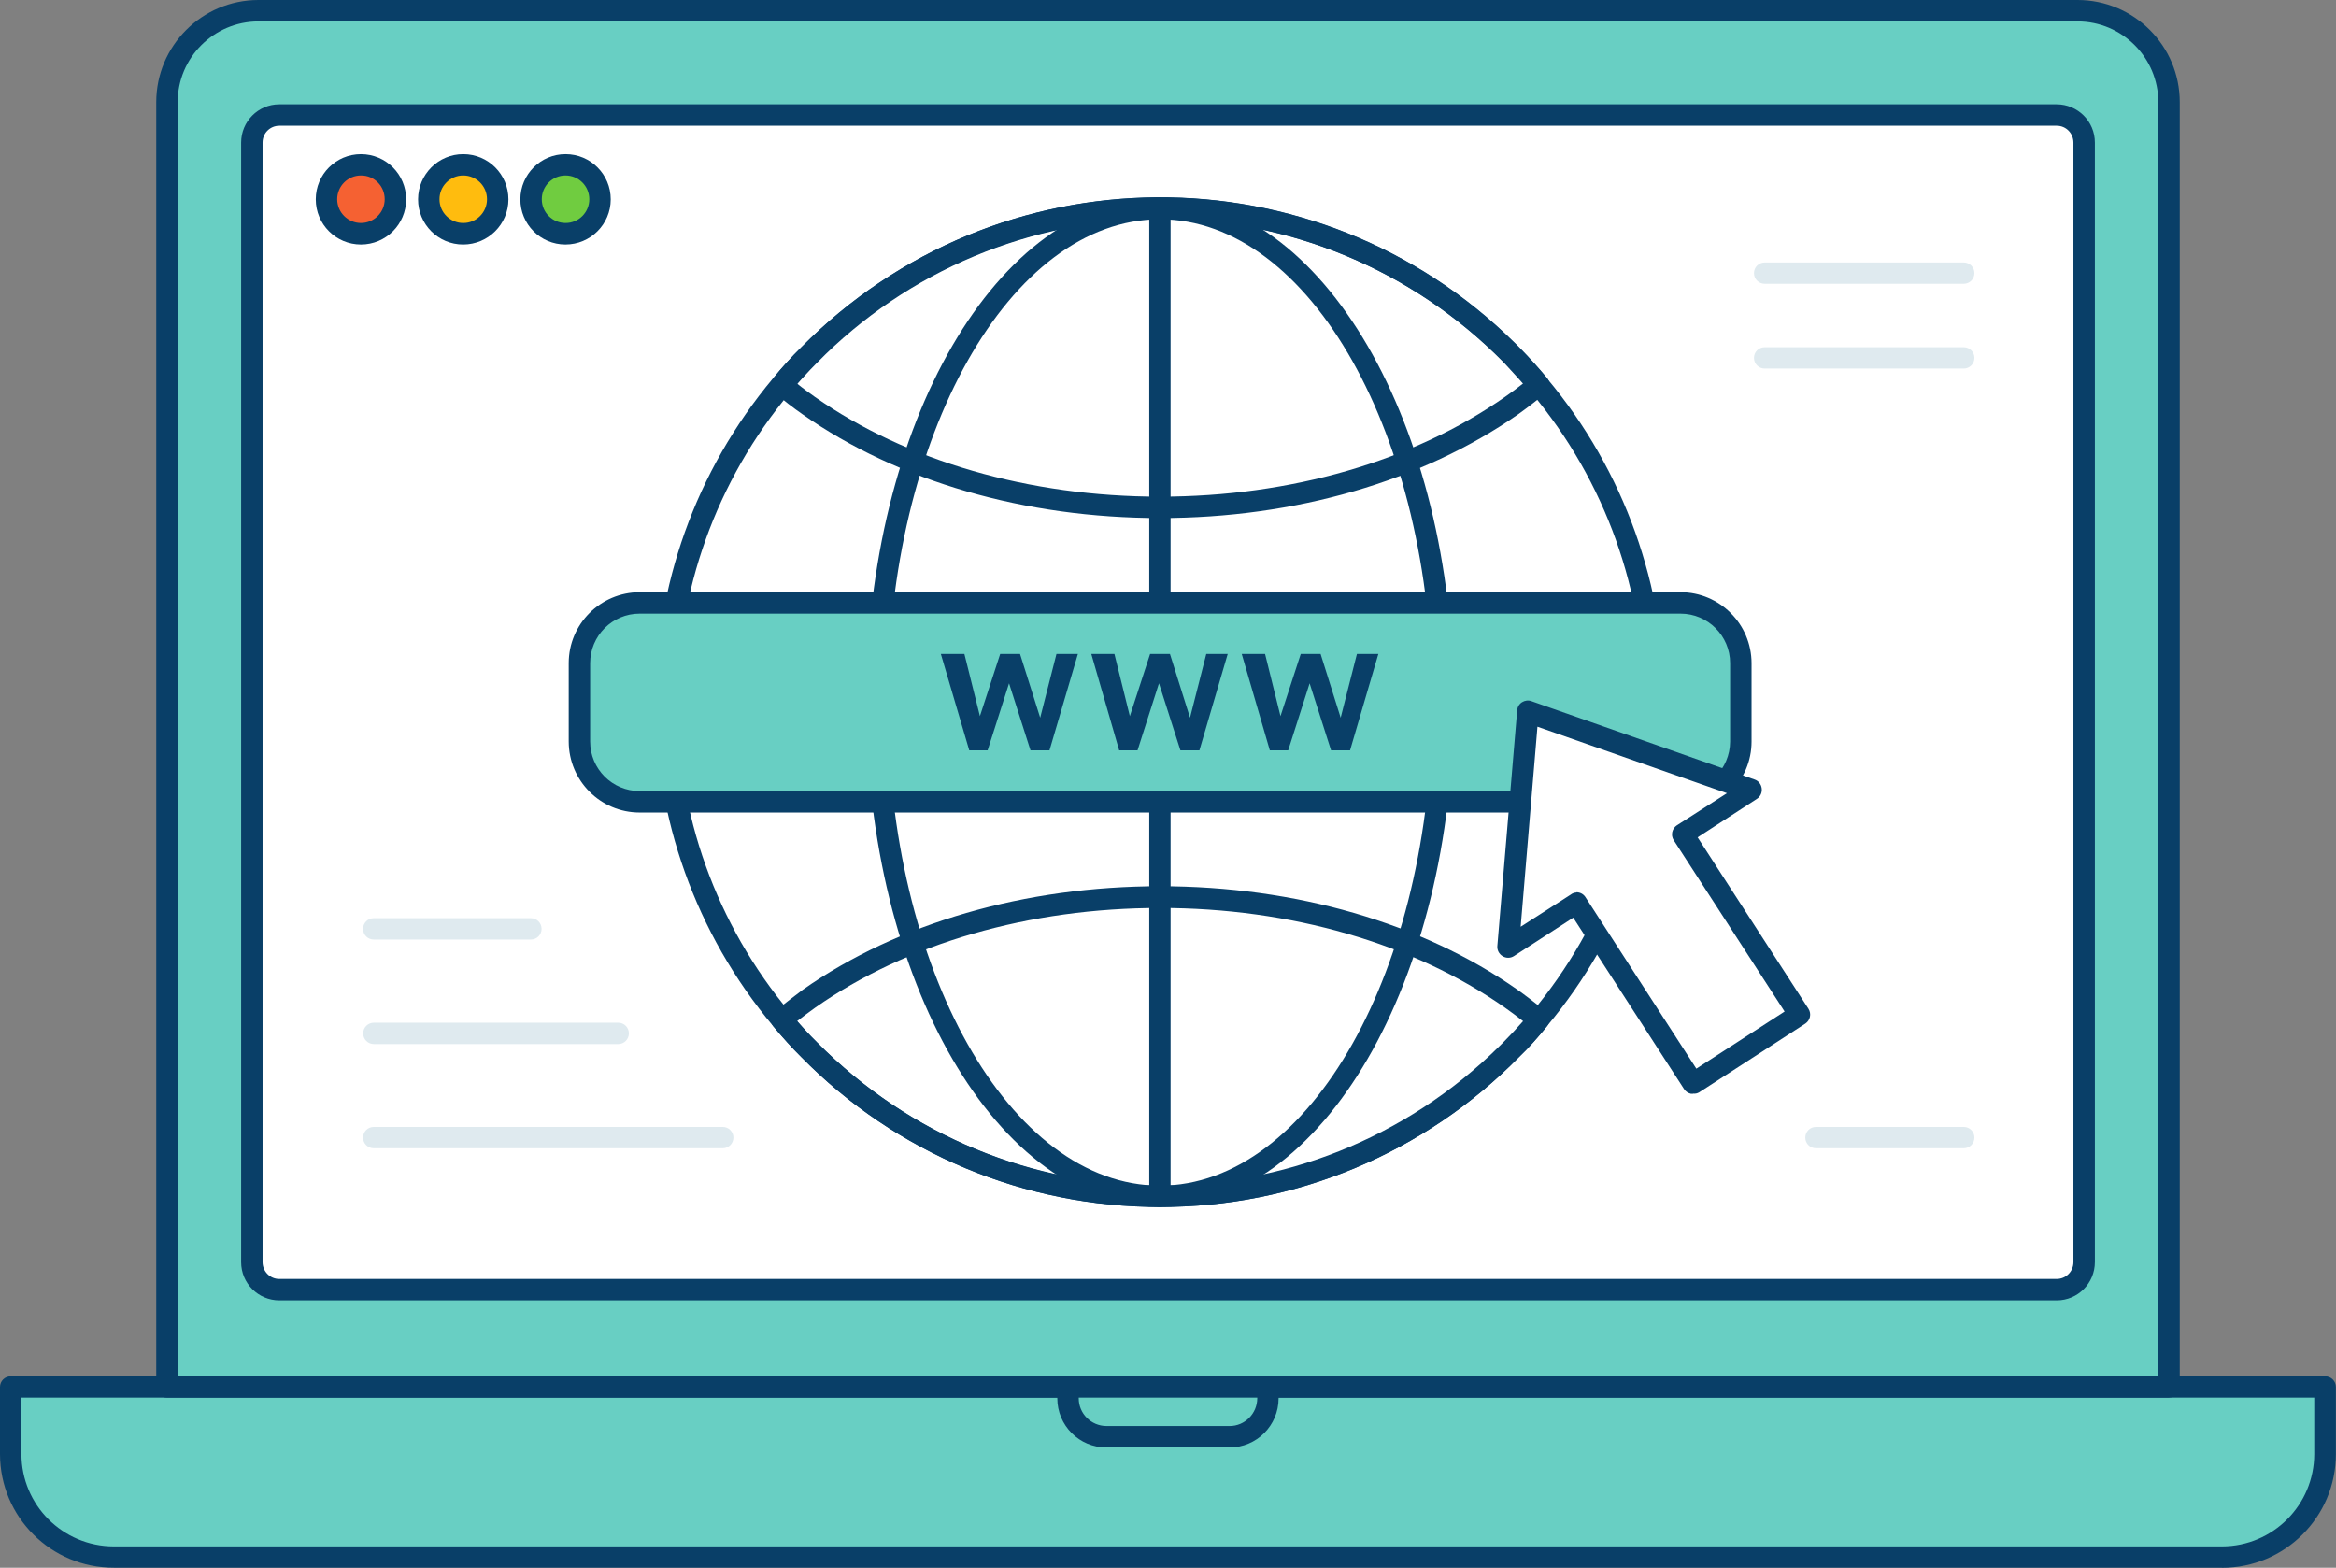 <?xml version="1.0" encoding="UTF-8"?><svg id="_レイヤー_2" xmlns="http://www.w3.org/2000/svg" width="221.27" height="148.49" viewBox="0 0 221.27 148.49"><rect x="0" y="0" width="221.27" height="148.49" fill="#808080" stroke="none"/><defs><style>.cls-1{fill:#f56132;}.cls-2{fill:#68cfc3;}.cls-3{fill:#fff;}.cls-4{fill:#ffbc0e;}.cls-5{fill:#dfeaef;}.cls-6{fill:#093f68;}.cls-7{fill:#70cc40;}</style></defs><g id="_レイヤー_1-2"><g id="_489_world_wide_web_outline"><path class="cls-2" d="M1.01,131.36H220.25v6.35c0,5.39-4.37,9.76-9.76,9.76H10.8c-5.39,.01-9.77-4.35-9.78-9.74,0,0,0-.01,0-.02v-6.35h0Z"/><path class="cls-6" d="M210.47,148.49H10.8C4.85,148.51,.01,143.69,0,137.74c0,0,0-.01,0-.02v-6.35c0-.56,.45-1.01,1.01-1.01H220.25c.56,0,1.01,.45,1.01,1.01v6.35c0,5.95-4.83,10.78-10.78,10.78,0,0-.01,0-.02,0ZM2.03,132.38v5.34c0,4.83,3.91,8.74,8.74,8.75H210.47c4.83-.01,8.73-3.92,8.74-8.75v-5.34H2.03Z"/><path class="cls-2" d="M24.48,1.01H196.79c4.79,0,8.67,3.88,8.67,8.67h0v121.68H15.81V9.68c0-4.79,3.88-8.67,8.67-8.67h0Z"/><path class="cls-6" d="M205.46,132.38H15.81c-.56,0-1.01-.45-1.01-1.01V9.68C14.8,4.34,19.14,0,24.48,0H196.79c5.35,0,9.68,4.34,9.68,9.68v121.68c0,.56-.45,1.01-1.01,1.01Zm-188.63-2.03H204.44V9.68c0-4.22-3.43-7.65-7.65-7.65H24.48c-4.22,0-7.65,3.43-7.65,7.65v120.66Z"/><rect class="cls-3" x="23.84" y="10.89" width="173.58" height="111.27" rx="2.62" ry="2.62"/><path class="cls-6" d="M194.81,123.17H26.46c-2,0-3.62-1.62-3.62-3.62,0,0,0,0,0-.01V13.51c0-2,1.61-3.63,3.61-3.63,0,0,0,0,.01,0H194.81c2,0,3.62,1.62,3.62,3.62h0V119.54c0,2-1.61,3.63-3.61,3.63,0,0,0,0-.01,0ZM26.46,11.91c-.88,0-1.59,.71-1.59,1.59,0,0,0,0,0,.01V119.54c0,.88,.7,1.6,1.58,1.6,0,0,0,0,.01,0H194.81c.88,0,1.59-.71,1.59-1.59,0,0,0,0,0-.01V13.51c0-.88-.7-1.6-1.58-1.6,0,0,0,0-.01,0H26.46Z"/><path class="cls-2" d="M101.17,131.36h18.94v1.09c0,2-1.62,3.62-3.62,3.62h-11.68c-2,0-3.62-1.62-3.62-3.62h0v-1.09h-.01Z"/><path class="cls-6" d="M116.47,137.1h-11.67c-2.57,0-4.65-2.08-4.65-4.65h0v-1.09c0-.56,.45-1.01,1.01-1.01h18.94c.56,0,1.01,.45,1.01,1.01v1.09c0,2.57-2.08,4.65-4.65,4.65h0Zm-14.29-4.72v.07c0,1.44,1.17,2.61,2.62,2.62h11.67c1.44,0,2.61-1.17,2.62-2.62v-.07h-16.91Z"/><circle class="cls-1" cx="34.19" cy="18.88" r="3.27"/><path class="cls-6" d="M34.19,23.16c-2.37,0-4.28-1.92-4.28-4.28,0-2.37,1.92-4.28,4.28-4.28,2.37,0,4.28,1.92,4.28,4.28h0c0,2.37-1.92,4.28-4.28,4.28Zm0-6.54c-1.24,0-2.25,1.01-2.25,2.25s1.01,2.25,2.25,2.25,2.25-1.01,2.25-2.25c0-1.24-.99-2.25-2.23-2.25,0,0-.01,0-.02,0Z"/><circle class="cls-4" cx="43.87" cy="18.88" r="3.27"/><path class="cls-6" d="M43.87,23.16c-2.37,0-4.28-1.93-4.27-4.29s1.93-4.28,4.29-4.27c2.36,0,4.27,1.92,4.27,4.28,0,2.37-1.93,4.28-4.29,4.28Zm0-6.54c-1.24,0-2.25,1.02-2.24,2.26,0,1.24,1.02,2.25,2.26,2.24,1.24,0,2.24-1.01,2.24-2.25,0-1.24-1.01-2.25-2.25-2.25,0,0,0,0-.01,0Z"/><circle class="cls-7" cx="53.56" cy="18.88" r="3.27"/><path class="cls-6" d="M53.56,23.16c-2.37,0-4.28-1.93-4.27-4.29s1.93-4.28,4.29-4.27c2.36,0,4.27,1.92,4.27,4.28,0,2.37-1.93,4.28-4.29,4.28Zm0-6.54c-1.24,0-2.25,1.02-2.24,2.26,0,1.24,1.02,2.25,2.26,2.24,1.24,0,2.24-1.01,2.24-2.25,0-1.24-1.01-2.25-2.25-2.25,0,0,0,0-.01,0Z"/><path class="cls-3" d="M156.66,66.53c.02,10.99-3.85,21.63-10.92,30.04-.81,1.01-1.67,1.93-2.58,2.83-18.16,18.38-47.78,18.55-66.16,.39-.13-.13-.26-.26-.39-.39-.9-.9-1.76-1.85-2.57-2.83-14.59-17.38-14.59-42.73,0-60.11,.81-.99,1.66-1.94,2.57-2.84,18.16-18.36,47.77-18.52,66.13-.35,.13,.12,.25,.25,.37,.37,.91,.9,1.77,1.85,2.58,2.84,7.09,8.41,10.97,19.05,10.96,30.04Z"/><path class="cls-6" d="M109.88,114.32c-12.78,.03-25.04-5.09-33.99-14.21-.92-.91-1.81-1.9-2.64-2.9-14.89-17.76-14.89-43.65,0-61.41,.82-1.01,1.71-1.97,2.63-2.89,18.54-18.78,48.79-18.98,67.56-.44,.15,.15,.29,.29,.44,.44,.91,.92,1.8,1.9,2.63,2.9,14.89,17.76,14.89,43.65,0,61.41-.81,1.01-1.71,2.03-2.63,2.9-8.96,9.12-21.22,14.23-34,14.2Zm0-93.56c-12.21-.03-23.92,4.87-32.48,13.59-.88,.88-1.73,1.81-2.51,2.76-14.3,17.02-14.3,41.85,0,58.87,.79,.95,1.63,1.89,2.52,2.76,17.77,17.98,46.74,18.15,64.72,.38,.13-.13,.25-.25,.38-.38,.88-.88,1.73-1.82,2.52-2.77,14.27-17.01,14.27-41.8,0-58.81-.79-1.01-1.63-1.89-2.51-2.77-8.59-8.77-20.37-13.69-32.64-13.63Z"/><path class="cls-6" d="M109.88,114.32c-12.78,.03-25.04-5.09-33.99-14.21-.92-.91-1.81-1.9-2.64-2.9-.17-.21-.25-.48-.22-.75,.03-.27,.17-.52,.39-.69,1.01-.81,1.85-1.43,2.63-2.03,9.01-6.32,21.03-9.8,33.84-9.8s24.83,3.48,33.84,9.8c.79,.56,1.6,1.18,2.64,2.03,.21,.17,.35,.42,.38,.69,.03,.27-.05,.54-.22,.75-.82,1.01-1.72,2.03-2.64,2.91-8.96,9.11-21.21,14.23-33.99,14.2Zm-34.39-17.59c.59,.67,1.2,1.33,1.84,1.96,17.77,17.98,46.74,18.15,64.72,.38,.13-.13,.25-.25,.38-.38,.64-.64,1.25-1.3,1.84-1.97-.63-.49-1.18-.9-1.72-1.28-8.68-6.09-20.3-9.44-32.67-9.44s-23.99,3.35-32.66,9.44c-.54,.39-1.1,.8-1.73,1.29h0Z"/><path class="cls-6" d="M109.88,49.07c-12.79,0-24.81-3.48-33.85-9.82-.89-.62-1.78-1.3-2.62-2.03-.43-.36-.48-.99-.13-1.42,.82-1.01,1.71-2.03,2.63-2.9,18.54-18.78,48.79-18.98,67.56-.44,.15,.15,.29,.29,.44,.44,.91,.92,1.8,1.9,2.63,2.9,.35,.43,.29,1.06-.13,1.42-.84,.71-1.73,1.39-2.62,2.03-9.09,6.33-21.12,9.82-33.91,9.82Zm-34.38-12.74c.55,.45,1.12,.86,1.68,1.26,8.71,6.09,20.3,9.45,32.69,9.45s23.98-3.36,32.69-9.45c.57-.4,1.14-.81,1.7-1.26-.6-.68-1.22-1.34-1.85-2.03-17.75-17.97-46.71-18.14-64.68-.39-.13,.13-.26,.26-.39,.39-.64,.69-1.23,1.38-1.85,2.03Z"/><path class="cls-6" d="M109.87,114.32c-15.34,0-27.81-21.44-27.81-47.8s12.47-47.79,27.81-47.79,27.82,21.44,27.82,47.79-12.47,47.8-27.82,47.8Zm0-93.55c-14.21,0-25.78,20.52-25.78,45.76s11.56,45.77,25.78,45.77,25.79-20.53,25.79-45.77-11.57-45.76-25.79-45.76Z"/><path class="cls-6" d="M156.64,67.54H63.11c-.56,0-1.01-.45-1.01-1.01s.45-1.01,1.01-1.01h93.53c.56,0,1.01,.45,1.01,1.01s-.45,1.01-1.01,1.01h0Z"/><path class="cls-6" d="M109.87,114.32c-.56,0-1.01-.45-1.01-1.01V19.75c0-.56,.45-1.01,1.01-1.01s1.01,.45,1.01,1.01V113.3c0,.56-.45,1.01-1.01,1.01Z"/><rect class="cls-2" x="54.88" y="57.1" width="110.01" height="18.84" rx="5.71" ry="5.71"/><path class="cls-6" d="M159.17,76.96H60.59c-3.71,0-6.71-3.01-6.72-6.72v-7.43c0-3.71,3.01-6.71,6.72-6.72h98.59c3.71,0,6.72,3.01,6.73,6.72v7.43c0,3.71-3.02,6.72-6.73,6.72ZM60.59,58.12c-2.59,0-4.69,2.1-4.69,4.69v7.43c0,2.59,2.1,4.69,4.69,4.69h98.59c2.59,0,4.69-2.1,4.7-4.69v-7.43c0-2.59-2.11-4.69-4.7-4.69H60.59Z"/><path class="cls-6" d="M89.13,61.94h2.22l1.47,5.89h0l1.92-5.89h1.88l1.91,6.04h0l1.54-6.04h2.03l-2.69,9.13h-1.8l-2.03-6.35h0l-2.03,6.35h-1.74l-2.69-9.13Z"/><path class="cls-6" d="M103.38,61.94h2.18l1.46,5.89h0l1.92-5.89h1.88l1.9,6.04h0l1.54-6.04h2.03l-2.68,9.13h-1.8l-2.03-6.35h0l-2.03,6.35h-1.74l-2.64-9.13Z"/><path class="cls-6" d="M117.63,61.94h2.2l1.46,5.89h0l1.92-5.89h1.88l1.9,6.04h0l1.54-6.04h2.03l-2.68,9.13h-1.8l-2.03-6.35h0l-2.03,6.35h-1.74l-2.66-9.13Z"/><polygon class="cls-3" points="165.87 74.82 144.74 67.4 142.86 89.72 149.34 85.52 160.38 102.59 170.45 96.07 159.4 79.01 165.87 74.82"/><path class="cls-6" d="M160.37,103.6c-.07,0-.14,0-.21,0-.26-.06-.49-.21-.64-.44l-10.5-16.24-5.62,3.64c-.33,.21-.75,.21-1.08,0-.33-.2-.52-.57-.49-.95l1.88-22.33c.02-.31,.19-.6,.46-.77,.27-.17,.6-.21,.89-.1l21.13,7.42c.37,.12,.63,.45,.68,.83,.06,.4-.12,.8-.46,1.01l-5.61,3.64,10.5,16.24c.3,.47,.17,1.09-.29,1.4l-10.07,6.52c-.17,.1-.37,.14-.57,.12Zm-11.05-19.09c.35,0,.67,.17,.86,.47l10.5,16.24,8.36-5.41-10.51-16.24c-.14-.23-.19-.5-.13-.76,.06-.26,.21-.49,.44-.64l4.74-3.04-17.95-6.3-1.59,18.95,4.73-3.04c.16-.13,.36-.2,.56-.21h-.01Z"/><path class="cls-5" d="M50.29,88.99h-14.89c-.56,0-1.01-.45-1.01-1.01s.45-1.01,1.01-1.01h14.89c.56,0,1.01,.45,1.01,1.01s-.45,1.01-1.01,1.01Z"/><path class="cls-5" d="M58.56,98.89h-23.15c-.56,0-1.01-.45-1.01-1.01s.45-1.01,1.01-1.01h23.15c.56,0,1.01,.45,1.01,1.01s-.45,1.01-1.01,1.01Z"/><path class="cls-5" d="M68.46,108.76H35.4c-.56,0-1.01-.45-1.01-1.01s.45-1.01,1.01-1.01h33.06c.56,0,1.01,.45,1.01,1.01s-.45,1.01-1.01,1.01Z"/><path class="cls-5" d="M186.01,26.88h-18.86c-.56,0-1.01-.45-1.01-1.01s.45-1.01,1.01-1.01h18.86c.56,0,1.01,.45,1.01,1.01s-.45,1.01-1.01,1.01h0Z"/><path class="cls-5" d="M186.01,34.91h-18.86c-.56,0-1.01-.45-1.01-1.01s.45-1.01,1.01-1.01h18.86c.56,0,1.01,.45,1.01,1.01s-.45,1.01-1.01,1.01h0Z"/><path class="cls-5" d="M186.01,108.76h-14c-.56,0-1.01-.45-1.01-1.01s.45-1.01,1.01-1.01h14c.56,0,1.01,.45,1.01,1.01s-.45,1.01-1.01,1.01Z"/></g></g></svg>